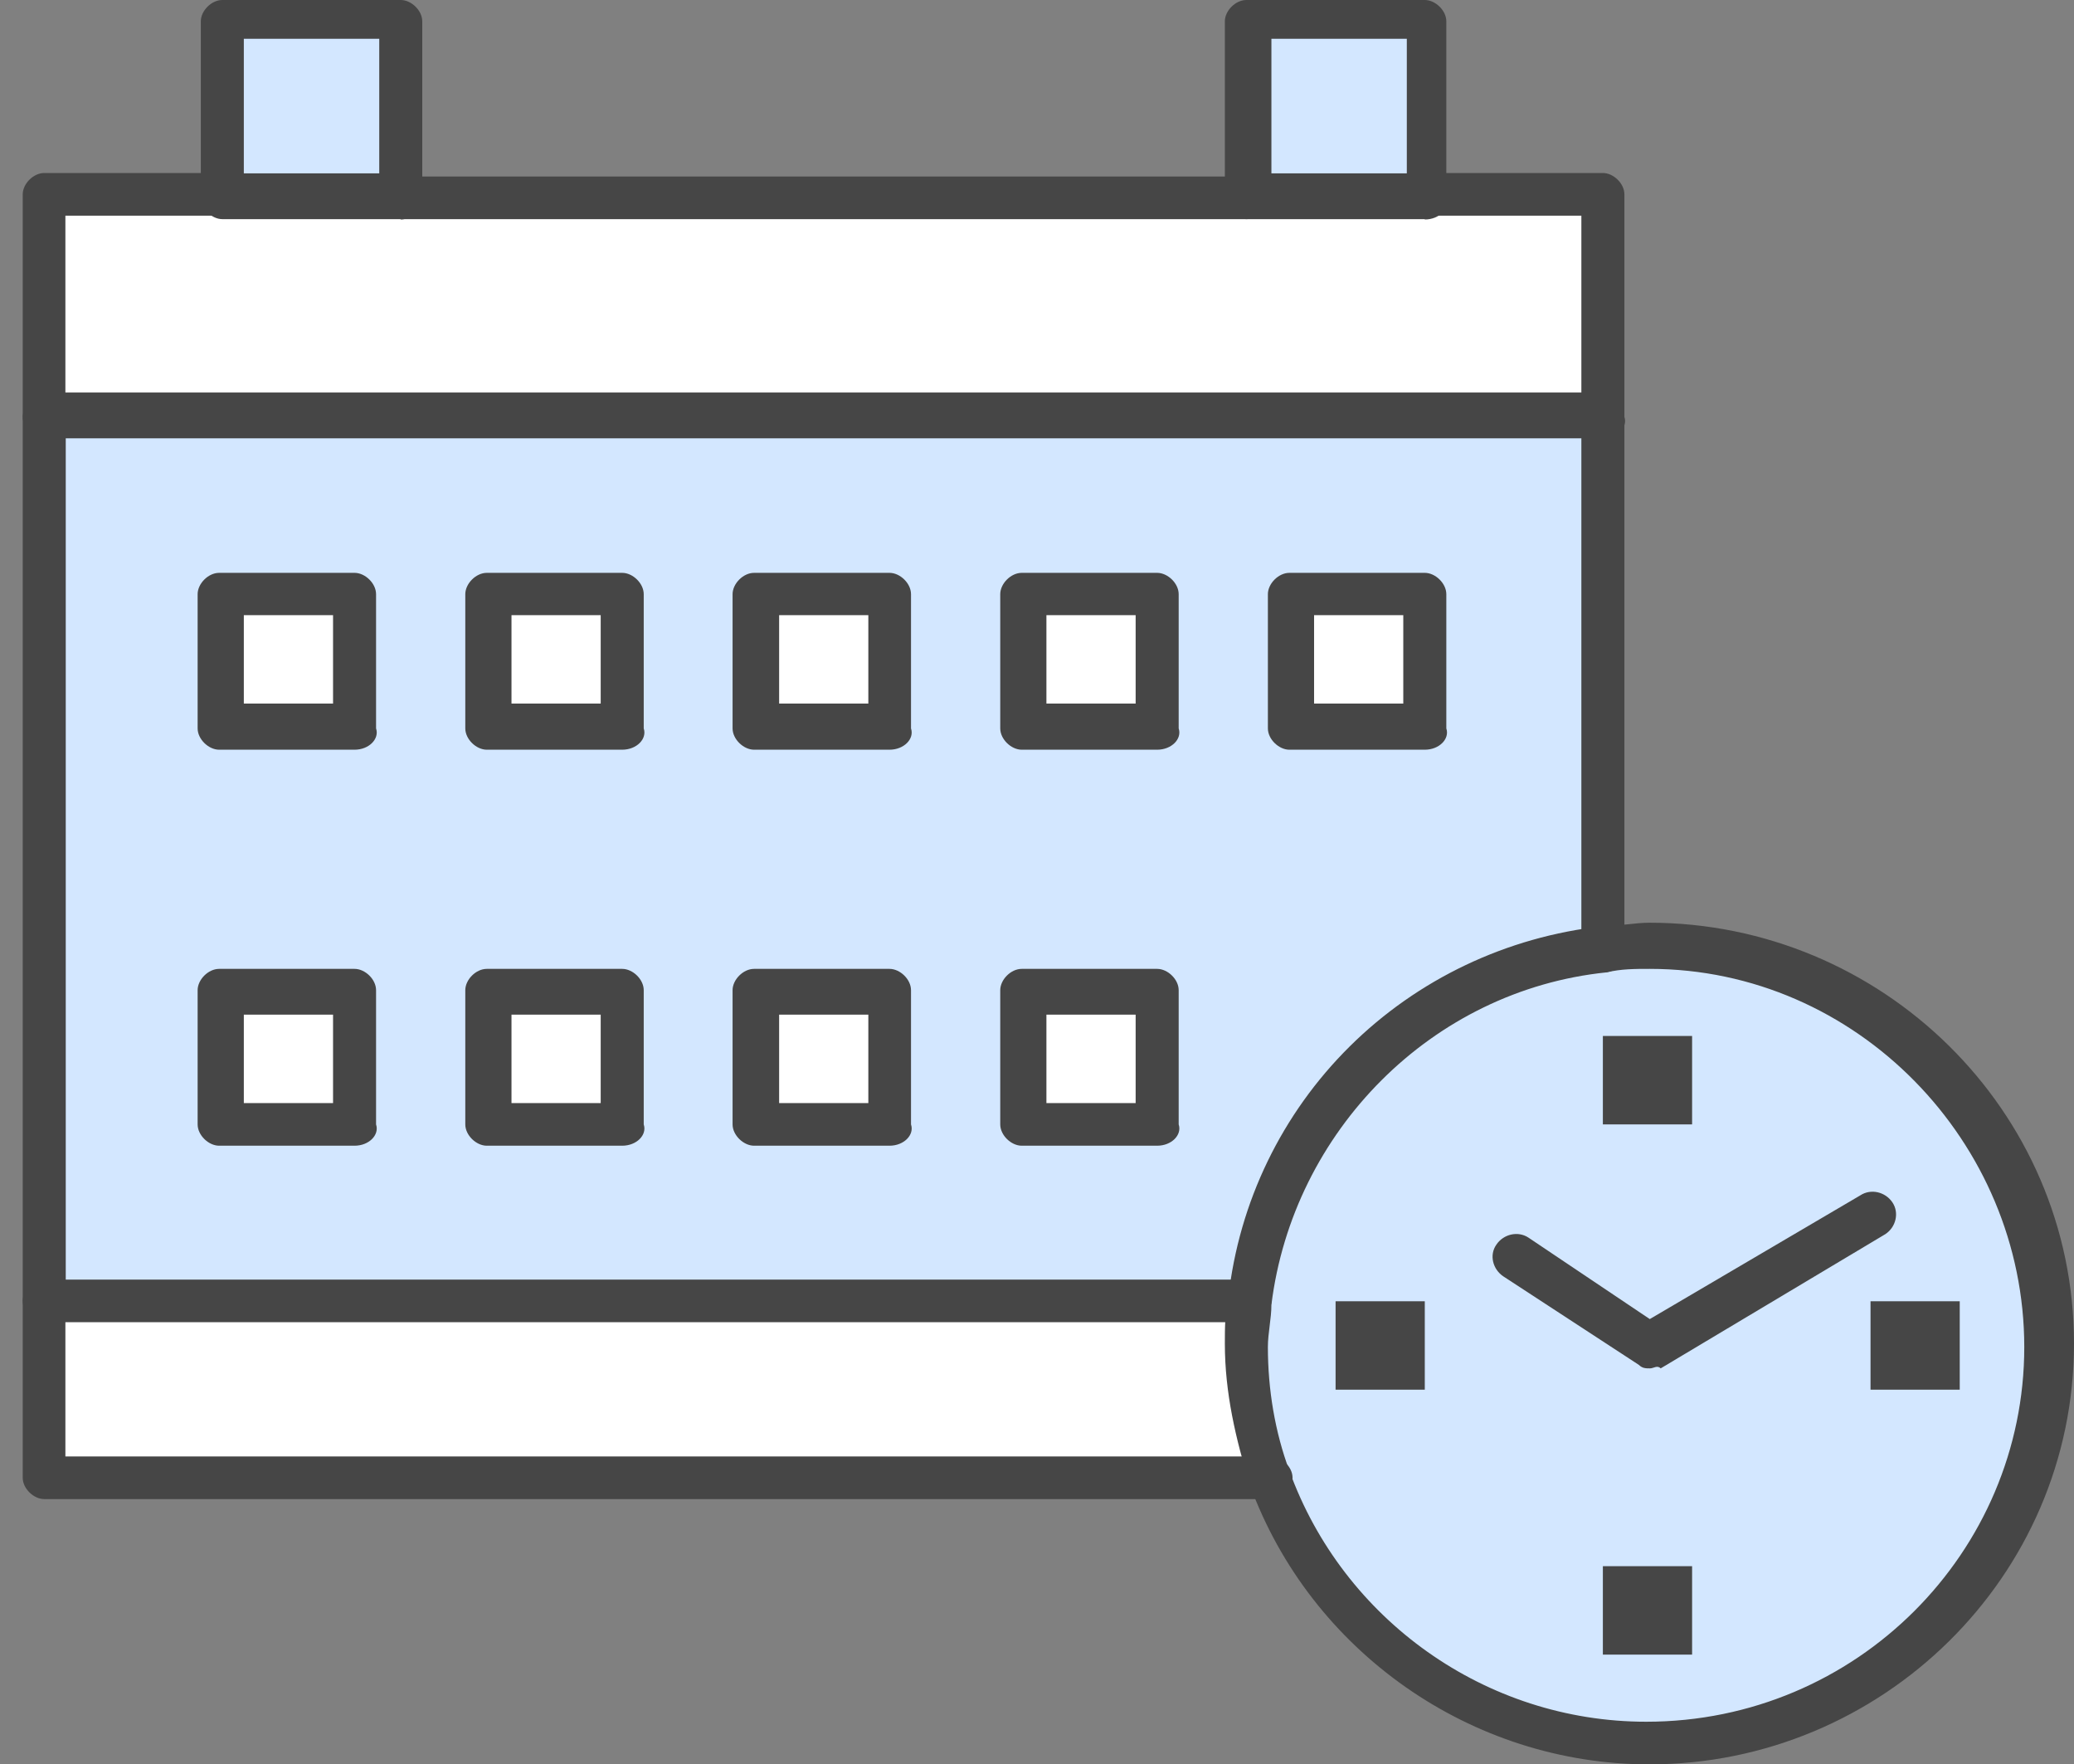<svg width="87" height="74" viewBox="0 0 87 74" fill="none" xmlns="http://www.w3.org/2000/svg">
<rect x="0" y="0" width="87" height="74" fill="#808080" stroke="none"/>
<path d="M67.238 17.503V39.888C59.457 40.782 53.17 46.851 52.431 54.562H1.856V17.503H67.252H67.238Z" fill="#D3E7FF"/>
<path d="M3.498 19.277H67.238V17.503H1.856V54.577H3.498V19.277Z" fill="#D3E7FF"/>
<path d="M69.19 39.741C78.465 39.741 86.098 47.159 86.098 56.497C86.098 65.835 78.613 73.252 69.19 73.252C61.853 73.252 55.566 68.649 53.333 62.126C52.726 60.352 52.431 58.564 52.431 56.497C52.431 55.91 52.431 55.309 52.578 54.576C53.481 46.866 59.605 40.635 67.385 39.903C67.829 39.756 68.584 39.756 69.175 39.756L69.19 39.741Z" fill="#D3E7FF"/>
<path d="M55.123 64.208C54.516 62.434 54.22 60.645 54.22 58.578C54.22 57.992 54.22 57.391 54.368 56.658C55.271 48.947 61.395 42.717 69.175 41.969C69.767 41.969 70.374 41.823 71.128 41.823C75.773 41.823 79.959 43.743 83.095 46.719C80.107 42.424 75.018 39.595 69.323 39.595C68.732 39.595 68.125 39.595 67.385 39.741C59.605 40.636 53.318 46.705 52.578 54.415C52.578 55.002 52.431 55.603 52.431 56.35C52.431 58.271 52.726 60.206 53.333 61.979C54.235 64.354 55.581 66.421 57.223 68.21C56.321 66.876 55.729 65.542 55.123 64.208Z" fill="#D3E7FF"/>
<path d="M53.333 61.979H1.856V54.562H52.431C52.431 55.148 52.283 55.749 52.283 56.482C52.283 58.256 52.726 60.191 53.333 61.965V61.979Z" fill="white"/>
<path d="M3.35 56.204H52.283C52.283 55.617 52.283 55.163 52.431 54.577H1.856V61.994H3.35V56.204Z" fill="white"/>
<path d="M48.688 41.515H43.008V47.144H48.688V41.515Z" fill="white"/>
<path d="M37.461 41.515H31.78V47.144H37.461V41.515Z" fill="white"/>
<path d="M26.233 41.515H20.553V47.144H26.233V41.515Z" fill="white"/>
<path d="M15.021 41.515H9.341V47.144H15.021V41.515Z" fill="white"/>
<path d="M15.021 24.906H9.341V30.535H15.021V24.906Z" fill="white"/>
<path d="M10.835 26.548H14.873V24.906H9.341V30.403H10.835V26.548Z" fill="white"/>
<path d="M26.233 24.906H20.553V30.535H26.233V24.906Z" fill="white"/>
<path d="M37.461 24.906H31.78V30.535H37.461V24.906Z" fill="white"/>
<path d="M48.688 24.906H43.008V30.535H48.688V24.906Z" fill="white"/>
<path d="M59.901 24.906H54.22V30.535H59.901V24.906Z" fill="white"/>
<path d="M59.767 0.748H52.283V8.165H59.767V0.748Z" fill="#D3E7FF"/>
<path d="M53.777 2.375H59.767V0.748H52.283V8.151H53.777V2.375Z" fill="#D3E7FF"/>
<path d="M16.826 0.748H9.341V8.165H16.826V0.748Z" fill="#D3E7FF"/>
<path d="M10.687 2.375H16.811V0.748H9.341V8.151H10.687V2.375Z" fill="#D3E7FF"/>
<path d="M67.238 8.151V17.503H1.856V8.151H9.341H16.811H52.283H59.767H67.238Z" fill="white"/>
<path d="M3.498 10.086H10.983H18.468H54.072H61.557H67.238V8.151H59.767H52.283H16.811H9.341H1.856V17.503H3.498V10.086Z" fill="white"/>
<path d="M82.207 54.577H78.465V58.285H82.207V54.577Z" fill="#464646"/>
<path d="M70.98 65.688H67.237V69.397H70.98V65.688Z" fill="#464646"/>
<path d="M70.98 43.45H67.237V47.159H70.98V43.45Z" fill="#464646"/>
<path d="M59.767 54.577H56.025V58.285H59.767V54.577Z" fill="#464646"/>
<path d="M1.856 55.456C1.412 55.456 0.953 55.016 0.953 54.562V17.503C0.953 17.063 1.397 16.609 1.856 16.609C2.314 16.609 2.758 16.902 2.758 17.503V54.576C2.758 55.016 2.314 55.471 1.856 55.471V55.456Z" fill="#464646"/>
<path d="M67.237 40.782C66.794 40.782 66.335 40.342 66.335 39.888V17.503C66.335 17.063 66.779 16.609 67.237 16.609C67.696 16.609 68.14 17.049 68.14 17.503V39.888C68.288 40.328 67.844 40.782 67.237 40.782Z" fill="#464646"/>
<path d="M67.238 18.383H1.856C1.412 18.383 0.953 17.943 0.953 17.488V8.151C0.953 7.711 1.397 7.256 1.856 7.256H9.341C9.784 7.256 10.243 7.696 10.243 8.151C10.243 8.605 9.799 9.045 9.341 9.045H2.743V16.462H66.335V9.045H59.753C59.309 9.045 58.85 8.605 58.85 8.151C58.85 7.696 59.294 7.256 59.753 7.256H67.238C67.681 7.256 68.14 7.696 68.14 8.151V17.488C68.288 17.928 67.844 18.383 67.238 18.383Z" fill="#464646"/>
<path d="M52.283 9.191H16.811C16.367 9.191 15.908 8.752 15.908 8.297C15.908 7.843 16.352 7.403 16.811 7.403H52.431C52.874 7.403 53.333 7.843 53.333 8.297C53.333 8.752 52.889 9.191 52.283 9.191Z" fill="#464646"/>
<path d="M53.333 62.874H1.856C1.412 62.874 0.953 62.434 0.953 61.979V54.562C0.953 54.122 1.397 53.668 1.856 53.668H52.431C52.874 53.668 53.333 54.107 53.333 54.562C53.333 55.016 52.889 55.456 52.431 55.456H2.743V61.085H53.318C53.762 61.085 54.22 61.525 54.22 61.979C54.22 62.434 53.777 62.874 53.318 62.874H53.333Z" fill="#464646"/>
<path d="M69.19 74C61.705 74 54.975 69.25 52.431 62.287C51.839 60.352 51.38 58.432 51.38 56.35C51.38 55.764 51.38 55.016 51.528 54.415C51.972 50.413 53.777 46.704 56.617 43.89C59.457 41.075 63.199 39.287 67.237 38.847C67.844 38.847 68.584 38.7 69.19 38.7C78.923 38.7 87 46.558 87 56.35C87 66.143 78.923 74 69.19 74ZM69.19 40.636C68.598 40.636 67.992 40.636 67.4 40.782C60.063 41.53 54.235 47.452 53.333 54.723C53.333 55.309 53.185 55.91 53.185 56.497C53.185 58.271 53.481 60.059 54.087 61.686C56.336 67.916 62.312 72.212 69.057 72.212C77.888 72.212 84.914 65.087 84.914 56.497C84.914 47.907 77.888 40.636 69.205 40.636H69.19Z" fill="#464646"/>
<path d="M14.873 31.444H9.193C8.749 31.444 8.29 31.004 8.29 30.55V24.921C8.29 24.481 8.734 24.026 9.193 24.026H14.873C15.317 24.026 15.775 24.466 15.775 24.921V30.55C15.923 30.99 15.479 31.444 14.873 31.444ZM10.228 29.509H13.971V25.8H10.228V29.509Z" fill="#464646"/>
<path d="M16.811 9.191H9.326C8.882 9.191 8.424 8.752 8.424 8.297V0.894C8.424 0.454 8.867 0 9.326 0H16.811C17.255 0 17.713 0.44 17.713 0.894V8.312C17.713 8.752 17.269 9.206 16.811 9.206V9.191ZM10.228 7.271H15.909V1.627H10.228V7.256V7.271Z" fill="#464646"/>
<path d="M59.767 9.191H52.283C51.839 9.191 51.38 8.752 51.38 8.297V0.894C51.38 0.454 51.824 0 52.283 0H59.767C60.211 0 60.67 0.44 60.67 0.894V8.312C60.818 8.752 60.374 9.206 59.767 9.206V9.191ZM53.333 7.271H59.013V1.627H53.333V7.256V7.271Z" fill="#464646"/>
<path d="M69.19 57.391C69.042 57.391 68.894 57.391 68.746 57.245L63.066 53.536C62.622 53.242 62.46 52.641 62.77 52.202C63.066 51.762 63.673 51.615 64.116 51.908L69.205 55.324L78.036 50.135C78.48 49.842 79.086 49.988 79.382 50.428C79.678 50.868 79.53 51.469 79.086 51.762L69.663 57.391C69.516 57.245 69.368 57.391 69.22 57.391H69.19Z" fill="#464646"/>
<path d="M22.047 26.548H26.1V24.906H20.553V30.403H22.047V26.548Z" fill="white"/>
<path d="M33.127 26.548H37.165V24.906H31.633V30.403H33.127V26.548Z" fill="white"/>
<path d="M10.835 43.157H14.873V41.515H9.341V47.159H10.835V43.157Z" fill="white"/>
<path d="M22.047 43.157H26.1V41.515H20.553V47.159H22.047V43.157Z" fill="white"/>
<path d="M33.127 43.157H37.165V41.515H31.633V47.159H33.127V43.157Z" fill="white"/>
<path d="M44.502 43.157H48.54V41.515H43.008V47.159H44.502V43.157Z" fill="white"/>
<path d="M44.502 26.548H48.54V24.906H43.008V30.403H44.502V26.548Z" fill="white"/>
<path d="M55.877 26.548H59.915V24.906H54.22V30.403H55.877V26.548Z" fill="white"/>
<path d="M26.1 31.444H20.42C19.976 31.444 19.518 31.004 19.518 30.55V24.921C19.518 24.481 19.962 24.026 20.42 24.026H26.1C26.544 24.026 27.003 24.466 27.003 24.921V30.55C27.151 30.99 26.707 31.444 26.1 31.444ZM21.456 29.509H25.198V25.8H21.456V29.509Z" fill="#464646"/>
<path d="M37.313 31.444H31.633C31.189 31.444 30.73 31.004 30.73 30.55V24.921C30.73 24.481 31.174 24.026 31.633 24.026H37.313C37.757 24.026 38.215 24.466 38.215 24.921V30.55C38.363 30.99 37.919 31.444 37.313 31.444ZM32.683 29.509H36.425V25.8H32.683V29.509Z" fill="#464646"/>
<path d="M48.54 31.444H42.86C42.416 31.444 41.958 31.004 41.958 30.55V24.921C41.958 24.481 42.401 24.026 42.86 24.026H48.54C48.984 24.026 49.443 24.466 49.443 24.921V30.55C49.59 30.99 49.147 31.444 48.54 31.444ZM43.895 29.509H47.638V25.8H43.895V29.509Z" fill="#464646"/>
<path d="M59.767 31.444H54.087C53.644 31.444 53.185 31.004 53.185 30.55V24.921C53.185 24.481 53.629 24.026 54.087 24.026H59.767C60.211 24.026 60.67 24.466 60.67 24.921V30.55C60.818 30.99 60.374 31.444 59.767 31.444ZM55.123 29.509H58.865V25.8H55.123V29.509Z" fill="#464646"/>
<path d="M14.873 48.053H9.193C8.749 48.053 8.29 47.613 8.29 47.159V41.53C8.29 41.09 8.734 40.636 9.193 40.636H14.873C15.317 40.636 15.775 41.075 15.775 41.53V47.159C15.923 47.599 15.479 48.053 14.873 48.053ZM10.228 46.265H13.971V42.556H10.228V46.265Z" fill="#464646"/>
<path d="M26.1 48.053H20.42C19.976 48.053 19.518 47.613 19.518 47.159V41.53C19.518 41.09 19.962 40.636 20.42 40.636H26.1C26.544 40.636 27.003 41.075 27.003 41.53V47.159C27.151 47.599 26.707 48.053 26.1 48.053ZM21.456 46.265H25.198V42.556H21.456V46.265Z" fill="#464646"/>
<path d="M37.313 48.053H31.633C31.189 48.053 30.73 47.613 30.73 47.159V41.53C30.73 41.09 31.174 40.636 31.633 40.636H37.313C37.757 40.636 38.215 41.075 38.215 41.53V47.159C38.363 47.599 37.919 48.053 37.313 48.053ZM32.683 46.265H36.425V42.556H32.683V46.265Z" fill="#464646"/>
<path d="M48.54 48.053H42.86C42.416 48.053 41.958 47.613 41.958 47.159V41.53C41.958 41.09 42.401 40.636 42.86 40.636H48.54C48.984 40.636 49.443 41.075 49.443 41.53V47.159C49.59 47.599 49.147 48.053 48.54 48.053ZM43.895 46.265H47.638V42.556H43.895V46.265Z" fill="#464646"/>
</svg>
